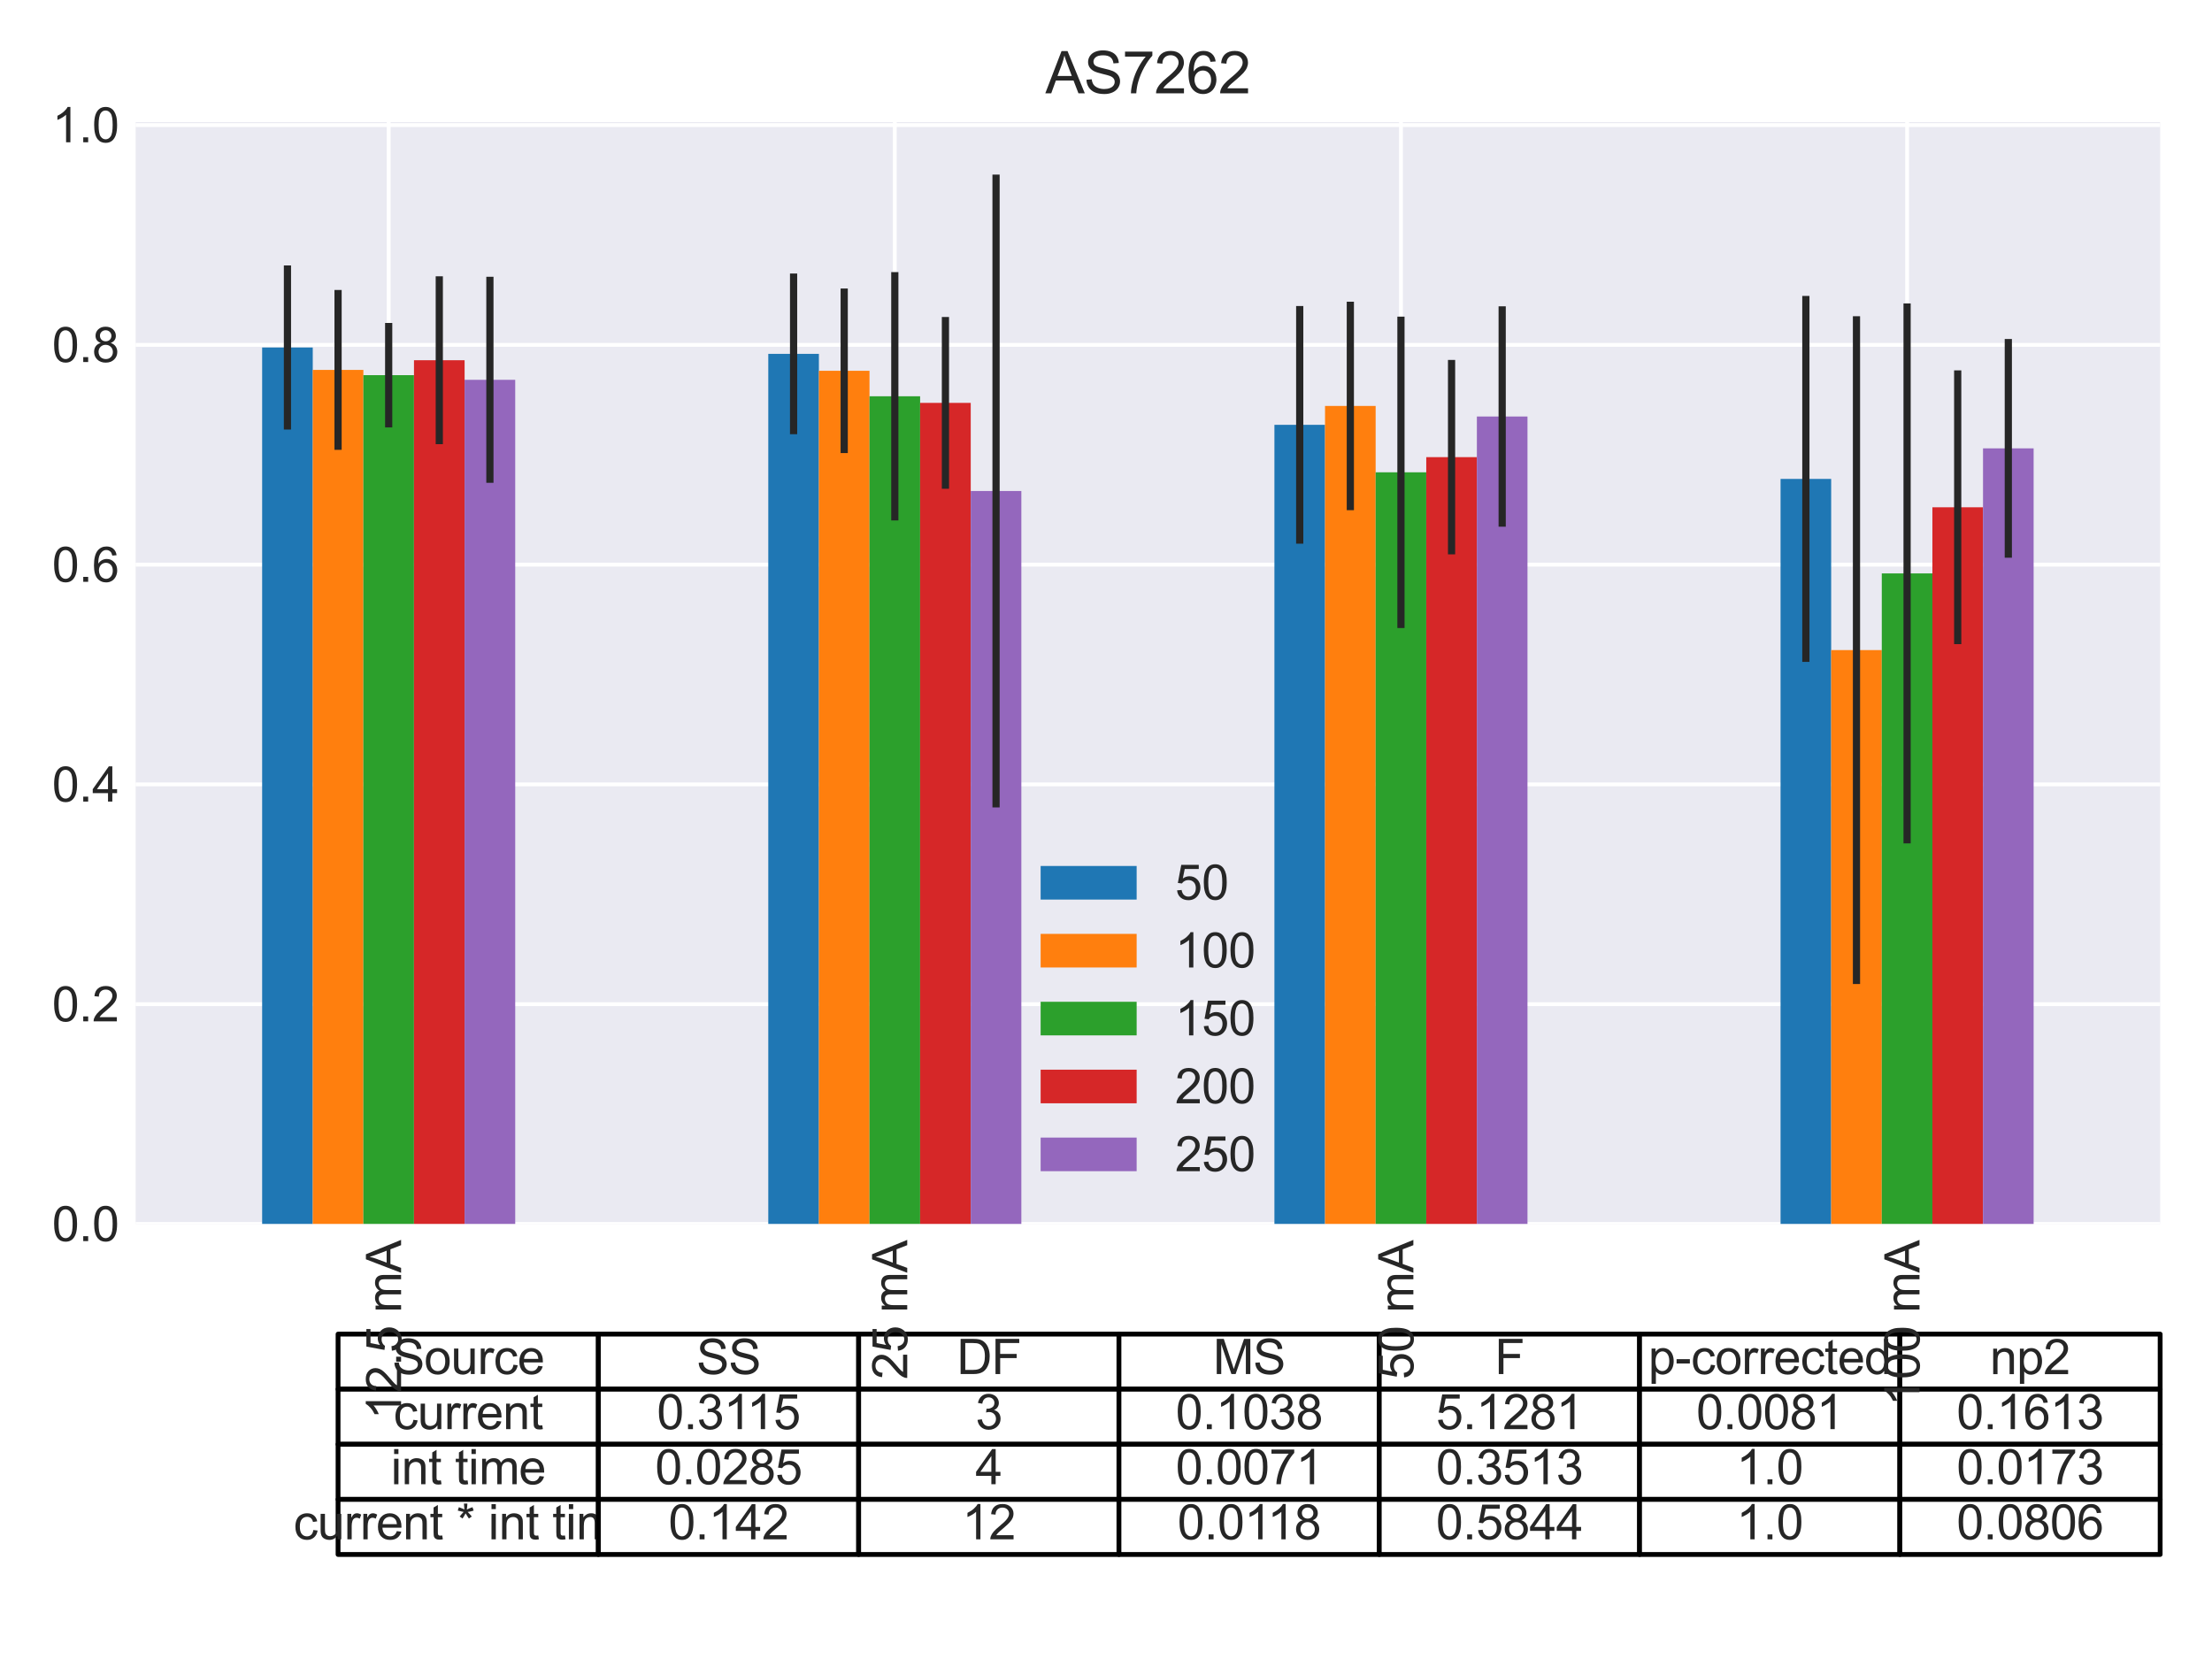 <?xml version="1.0" encoding="utf-8" standalone="no"?>
<!DOCTYPE svg PUBLIC "-//W3C//DTD SVG 1.1//EN"
  "http://www.w3.org/Graphics/SVG/1.1/DTD/svg11.dtd">
<svg xmlns:xlink="http://www.w3.org/1999/xlink" width="460.8pt" height="345.6pt" viewBox="0 0 460.8 345.6" xmlns="http://www.w3.org/2000/svg" version="1.1">
 <defs>
  <style type="text/css">*{stroke-linejoin: round; stroke-linecap: butt}</style>
 </defs>
 <g id="figure_1">
  <g id="patch_1">
   <path d="M 0 345.6 
L 460.8 345.6 
L 460.8 0 
L 0 0 
z
" style="fill: #ffffff"/>
  </g>
  <g id="axes_1">
   <g id="patch_2">
    <path d="M 28.25 254.966 
L 450 254.966 
L 450 25.44 
L 28.25 25.44 
z
" style="fill: #eaeaf2"/>
   </g>
   <g id="table_1">
    <g id="patch_3">
     <path d="M 70.425 289.395 
L 124.65 289.395 
L 124.65 277.919 
L 70.425 277.919 
z
" style="fill: #ffffff; stroke: #000000; stroke-linejoin: miter"/>
    </g>
    <g id="text_1">
     <!-- Source -->
     <g style="fill: #262626" transform="translate(81.696 286.242) scale(0.1 -0.1)">
      <defs>
       <path id="ArialMT-53" d="M 288 1472 
L 859 1522 
Q 900 1178 1048 958 
Q 1197 738 1509 602 
Q 1822 466 2213 466 
Q 2559 466 2825 569 
Q 3091 672 3220 851 
Q 3350 1031 3350 1244 
Q 3350 1459 3225 1620 
Q 3100 1781 2813 1891 
Q 2628 1963 1997 2114 
Q 1366 2266 1113 2400 
Q 784 2572 623 2826 
Q 463 3081 463 3397 
Q 463 3744 659 4045 
Q 856 4347 1234 4503 
Q 1613 4659 2075 4659 
Q 2584 4659 2973 4495 
Q 3363 4331 3572 4012 
Q 3781 3694 3797 3291 
L 3216 3247 
Q 3169 3681 2898 3903 
Q 2628 4125 2100 4125 
Q 1550 4125 1298 3923 
Q 1047 3722 1047 3438 
Q 1047 3191 1225 3031 
Q 1400 2872 2139 2705 
Q 2878 2538 3153 2413 
Q 3553 2228 3743 1945 
Q 3934 1663 3934 1294 
Q 3934 928 3725 604 
Q 3516 281 3123 101 
Q 2731 -78 2241 -78 
Q 1619 -78 1198 103 
Q 778 284 539 648 
Q 300 1013 288 1472 
z
" transform="scale(0.016)"/>
       <path id="ArialMT-6f" d="M 213 1659 
Q 213 2581 725 3025 
Q 1153 3394 1769 3394 
Q 2453 3394 2887 2945 
Q 3322 2497 3322 1706 
Q 3322 1066 3130 698 
Q 2938 331 2570 128 
Q 2203 -75 1769 -75 
Q 1072 -75 642 372 
Q 213 819 213 1659 
z
M 791 1659 
Q 791 1022 1069 705 
Q 1347 388 1769 388 
Q 2188 388 2466 706 
Q 2744 1025 2744 1678 
Q 2744 2294 2464 2611 
Q 2184 2928 1769 2928 
Q 1347 2928 1069 2612 
Q 791 2297 791 1659 
z
" transform="scale(0.016)"/>
       <path id="ArialMT-75" d="M 2597 0 
L 2597 488 
Q 2209 -75 1544 -75 
Q 1250 -75 995 37 
Q 741 150 617 320 
Q 494 491 444 738 
Q 409 903 409 1263 
L 409 3319 
L 972 3319 
L 972 1478 
Q 972 1038 1006 884 
Q 1059 663 1231 536 
Q 1403 409 1656 409 
Q 1909 409 2131 539 
Q 2353 669 2445 892 
Q 2538 1116 2538 1541 
L 2538 3319 
L 3100 3319 
L 3100 0 
L 2597 0 
z
" transform="scale(0.016)"/>
       <path id="ArialMT-72" d="M 416 0 
L 416 3319 
L 922 3319 
L 922 2816 
Q 1116 3169 1280 3281 
Q 1444 3394 1641 3394 
Q 1925 3394 2219 3213 
L 2025 2691 
Q 1819 2813 1613 2813 
Q 1428 2813 1281 2702 
Q 1134 2591 1072 2394 
Q 978 2094 978 1738 
L 978 0 
L 416 0 
z
" transform="scale(0.016)"/>
       <path id="ArialMT-63" d="M 2588 1216 
L 3141 1144 
Q 3050 572 2676 248 
Q 2303 -75 1759 -75 
Q 1078 -75 664 370 
Q 250 816 250 1647 
Q 250 2184 428 2587 
Q 606 2991 970 3192 
Q 1334 3394 1763 3394 
Q 2303 3394 2647 3120 
Q 2991 2847 3088 2344 
L 2541 2259 
Q 2463 2594 2264 2762 
Q 2066 2931 1784 2931 
Q 1359 2931 1093 2626 
Q 828 2322 828 1663 
Q 828 994 1084 691 
Q 1341 388 1753 388 
Q 2084 388 2306 591 
Q 2528 794 2588 1216 
z
" transform="scale(0.016)"/>
       <path id="ArialMT-65" d="M 2694 1069 
L 3275 997 
Q 3138 488 2766 206 
Q 2394 -75 1816 -75 
Q 1088 -75 661 373 
Q 234 822 234 1631 
Q 234 2469 665 2931 
Q 1097 3394 1784 3394 
Q 2450 3394 2872 2941 
Q 3294 2488 3294 1666 
Q 3294 1616 3291 1516 
L 816 1516 
Q 847 969 1125 678 
Q 1403 388 1819 388 
Q 2128 388 2347 550 
Q 2566 713 2694 1069 
z
M 847 1978 
L 2700 1978 
Q 2663 2397 2488 2606 
Q 2219 2931 1791 2931 
Q 1403 2931 1139 2672 
Q 875 2413 847 1978 
z
" transform="scale(0.016)"/>
      </defs>
      <use xlink:href="#ArialMT-53"/>
      <use xlink:href="#ArialMT-6f" x="66.699"/>
      <use xlink:href="#ArialMT-75" x="122.314"/>
      <use xlink:href="#ArialMT-72" x="177.93"/>
      <use xlink:href="#ArialMT-63" x="211.23"/>
      <use xlink:href="#ArialMT-65" x="261.23"/>
     </g>
    </g>
    <g id="patch_4">
     <path d="M 124.65 289.395 
L 178.875 289.395 
L 178.875 277.919 
L 124.65 277.919 
z
" style="fill: #ffffff; stroke: #000000; stroke-linejoin: miter"/>
    </g>
    <g id="text_2">
     <!-- SS -->
     <g style="fill: #262626" transform="translate(145.092 286.242) scale(0.1 -0.1)">
      <use xlink:href="#ArialMT-53"/>
      <use xlink:href="#ArialMT-53" x="66.699"/>
     </g>
    </g>
    <g id="patch_5">
     <path d="M 178.875 289.395 
L 233.1 289.395 
L 233.1 277.919 
L 178.875 277.919 
z
" style="fill: #ffffff; stroke: #000000; stroke-linejoin: miter"/>
    </g>
    <g id="text_3">
     <!-- DF -->
     <g style="fill: #262626" transform="translate(199.323 286.242) scale(0.1 -0.1)">
      <defs>
       <path id="ArialMT-44" d="M 494 0 
L 494 4581 
L 2072 4581 
Q 2606 4581 2888 4516 
Q 3281 4425 3559 4188 
Q 3922 3881 4101 3404 
Q 4281 2928 4281 2316 
Q 4281 1794 4159 1391 
Q 4038 988 3847 723 
Q 3656 459 3429 307 
Q 3203 156 2883 78 
Q 2563 0 2147 0 
L 494 0 
z
M 1100 541 
L 2078 541 
Q 2531 541 2789 625 
Q 3047 709 3200 863 
Q 3416 1078 3536 1442 
Q 3656 1806 3656 2325 
Q 3656 3044 3420 3430 
Q 3184 3816 2847 3947 
Q 2603 4041 2063 4041 
L 1100 4041 
L 1100 541 
z
" transform="scale(0.016)"/>
       <path id="ArialMT-46" d="M 525 0 
L 525 4581 
L 3616 4581 
L 3616 4041 
L 1131 4041 
L 1131 2622 
L 3281 2622 
L 3281 2081 
L 1131 2081 
L 1131 0 
L 525 0 
z
" transform="scale(0.016)"/>
      </defs>
      <use xlink:href="#ArialMT-44"/>
      <use xlink:href="#ArialMT-46" x="72.217"/>
     </g>
    </g>
    <g id="patch_6">
     <path d="M 233.1 289.395 
L 287.325 289.395 
L 287.325 277.919 
L 233.1 277.919 
z
" style="fill: #ffffff; stroke: #000000; stroke-linejoin: miter"/>
    </g>
    <g id="text_4">
     <!-- MS -->
     <g style="fill: #262626" transform="translate(252.713 286.242) scale(0.1 -0.1)">
      <defs>
       <path id="ArialMT-4d" d="M 475 0 
L 475 4581 
L 1388 4581 
L 2472 1338 
Q 2622 884 2691 659 
Q 2769 909 2934 1394 
L 4031 4581 
L 4847 4581 
L 4847 0 
L 4263 0 
L 4263 3834 
L 2931 0 
L 2384 0 
L 1059 3900 
L 1059 0 
L 475 0 
z
" transform="scale(0.016)"/>
      </defs>
      <use xlink:href="#ArialMT-4d"/>
      <use xlink:href="#ArialMT-53" x="83.301"/>
     </g>
    </g>
    <g id="patch_7">
     <path d="M 287.325 289.395 
L 341.55 289.395 
L 341.55 277.919 
L 287.325 277.919 
z
" style="fill: #ffffff; stroke: #000000; stroke-linejoin: miter"/>
    </g>
    <g id="text_5">
     <!-- F -->
     <g style="fill: #262626" transform="translate(311.384 286.242) scale(0.1 -0.1)">
      <use xlink:href="#ArialMT-46"/>
     </g>
    </g>
    <g id="patch_8">
     <path d="M 341.55 289.395 
L 395.775 289.395 
L 395.775 277.919 
L 341.55 277.919 
z
" style="fill: #ffffff; stroke: #000000; stroke-linejoin: miter"/>
    </g>
    <g id="text_6">
     <!-- p-corrected -->
     <g style="fill: #262626" transform="translate(343.377 286.242) scale(0.1 -0.1)">
      <defs>
       <path id="ArialMT-70" d="M 422 -1272 
L 422 3319 
L 934 3319 
L 934 2888 
Q 1116 3141 1344 3267 
Q 1572 3394 1897 3394 
Q 2322 3394 2647 3175 
Q 2972 2956 3137 2557 
Q 3303 2159 3303 1684 
Q 3303 1175 3120 767 
Q 2938 359 2589 142 
Q 2241 -75 1856 -75 
Q 1575 -75 1351 44 
Q 1128 163 984 344 
L 984 -1272 
L 422 -1272 
z
M 931 1641 
Q 931 1000 1190 694 
Q 1450 388 1819 388 
Q 2194 388 2461 705 
Q 2728 1022 2728 1688 
Q 2728 2322 2467 2637 
Q 2206 2953 1844 2953 
Q 1484 2953 1207 2617 
Q 931 2281 931 1641 
z
" transform="scale(0.016)"/>
       <path id="ArialMT-2d" d="M 203 1375 
L 203 1941 
L 1931 1941 
L 1931 1375 
L 203 1375 
z
" transform="scale(0.016)"/>
       <path id="ArialMT-74" d="M 1650 503 
L 1731 6 
Q 1494 -44 1306 -44 
Q 1000 -44 831 53 
Q 663 150 594 308 
Q 525 466 525 972 
L 525 2881 
L 113 2881 
L 113 3319 
L 525 3319 
L 525 4141 
L 1084 4478 
L 1084 3319 
L 1650 3319 
L 1650 2881 
L 1084 2881 
L 1084 941 
Q 1084 700 1114 631 
Q 1144 563 1211 522 
Q 1278 481 1403 481 
Q 1497 481 1650 503 
z
" transform="scale(0.016)"/>
       <path id="ArialMT-64" d="M 2575 0 
L 2575 419 
Q 2259 -75 1647 -75 
Q 1250 -75 917 144 
Q 584 363 401 755 
Q 219 1147 219 1656 
Q 219 2153 384 2558 
Q 550 2963 881 3178 
Q 1213 3394 1622 3394 
Q 1922 3394 2156 3267 
Q 2391 3141 2538 2938 
L 2538 4581 
L 3097 4581 
L 3097 0 
L 2575 0 
z
M 797 1656 
Q 797 1019 1065 703 
Q 1334 388 1700 388 
Q 2069 388 2326 689 
Q 2584 991 2584 1609 
Q 2584 2291 2321 2609 
Q 2059 2928 1675 2928 
Q 1300 2928 1048 2622 
Q 797 2316 797 1656 
z
" transform="scale(0.016)"/>
      </defs>
      <use xlink:href="#ArialMT-70"/>
      <use xlink:href="#ArialMT-2d" x="55.615"/>
      <use xlink:href="#ArialMT-63" x="88.916"/>
      <use xlink:href="#ArialMT-6f" x="138.916"/>
      <use xlink:href="#ArialMT-72" x="194.531"/>
      <use xlink:href="#ArialMT-72" x="227.832"/>
      <use xlink:href="#ArialMT-65" x="261.133"/>
      <use xlink:href="#ArialMT-63" x="316.748"/>
      <use xlink:href="#ArialMT-74" x="366.748"/>
      <use xlink:href="#ArialMT-65" x="394.531"/>
      <use xlink:href="#ArialMT-64" x="450.146"/>
     </g>
    </g>
    <g id="patch_9">
     <path d="M 395.775 289.395 
L 450 289.395 
L 450 277.919 
L 395.775 277.919 
z
" style="fill: #ffffff; stroke: #000000; stroke-linejoin: miter"/>
    </g>
    <g id="text_7">
     <!-- np2 -->
     <g style="fill: #262626" transform="translate(414.546 286.257) scale(0.1 -0.1)">
      <defs>
       <path id="ArialMT-6e" d="M 422 0 
L 422 3319 
L 928 3319 
L 928 2847 
Q 1294 3394 1984 3394 
Q 2284 3394 2536 3286 
Q 2788 3178 2913 3003 
Q 3038 2828 3088 2588 
Q 3119 2431 3119 2041 
L 3119 0 
L 2556 0 
L 2556 2019 
Q 2556 2363 2490 2533 
Q 2425 2703 2258 2804 
Q 2091 2906 1866 2906 
Q 1506 2906 1245 2678 
Q 984 2450 984 1813 
L 984 0 
L 422 0 
z
" transform="scale(0.016)"/>
       <path id="ArialMT-32" d="M 3222 541 
L 3222 0 
L 194 0 
Q 188 203 259 391 
Q 375 700 629 1000 
Q 884 1300 1366 1694 
Q 2113 2306 2375 2664 
Q 2638 3022 2638 3341 
Q 2638 3675 2398 3904 
Q 2159 4134 1775 4134 
Q 1369 4134 1125 3890 
Q 881 3647 878 3216 
L 300 3275 
Q 359 3922 746 4261 
Q 1134 4600 1788 4600 
Q 2447 4600 2831 4234 
Q 3216 3869 3216 3328 
Q 3216 3053 3103 2787 
Q 2991 2522 2730 2228 
Q 2469 1934 1863 1422 
Q 1356 997 1212 845 
Q 1069 694 975 541 
L 3222 541 
z
" transform="scale(0.016)"/>
      </defs>
      <use xlink:href="#ArialMT-6e"/>
      <use xlink:href="#ArialMT-70" x="55.615"/>
      <use xlink:href="#ArialMT-32" x="111.23"/>
     </g>
    </g>
    <g id="patch_10">
     <path d="M 70.425 300.872 
L 124.65 300.872 
L 124.65 289.395 
L 70.425 289.395 
z
" style="fill: #ffffff; stroke: #000000; stroke-linejoin: miter"/>
    </g>
    <g id="text_8">
     <!-- current -->
     <g style="fill: #262626" transform="translate(81.977 297.719) scale(0.1 -0.1)">
      <use xlink:href="#ArialMT-63"/>
      <use xlink:href="#ArialMT-75" x="50"/>
      <use xlink:href="#ArialMT-72" x="105.615"/>
      <use xlink:href="#ArialMT-72" x="138.916"/>
      <use xlink:href="#ArialMT-65" x="172.217"/>
      <use xlink:href="#ArialMT-6e" x="227.832"/>
      <use xlink:href="#ArialMT-74" x="283.447"/>
     </g>
    </g>
    <g id="patch_11">
     <path d="M 124.65 300.872 
L 178.875 300.872 
L 178.875 289.395 
L 124.65 289.395 
z
" style="fill: #ffffff; stroke: #000000; stroke-linejoin: miter"/>
    </g>
    <g id="text_9">
     <!-- 0.3115 -->
     <g style="fill: #262626" transform="translate(136.84 297.719) scale(0.1 -0.1)">
      <defs>
       <path id="ArialMT-30" d="M 266 2259 
Q 266 3072 433 3567 
Q 600 4063 929 4331 
Q 1259 4600 1759 4600 
Q 2128 4600 2406 4451 
Q 2684 4303 2865 4023 
Q 3047 3744 3150 3342 
Q 3253 2941 3253 2259 
Q 3253 1453 3087 958 
Q 2922 463 2592 192 
Q 2263 -78 1759 -78 
Q 1097 -78 719 397 
Q 266 969 266 2259 
z
M 844 2259 
Q 844 1131 1108 757 
Q 1372 384 1759 384 
Q 2147 384 2411 759 
Q 2675 1134 2675 2259 
Q 2675 3391 2411 3762 
Q 2147 4134 1753 4134 
Q 1366 4134 1134 3806 
Q 844 3388 844 2259 
z
" transform="scale(0.016)"/>
       <path id="ArialMT-2e" d="M 581 0 
L 581 641 
L 1222 641 
L 1222 0 
L 581 0 
z
" transform="scale(0.016)"/>
       <path id="ArialMT-33" d="M 269 1209 
L 831 1284 
Q 928 806 1161 595 
Q 1394 384 1728 384 
Q 2125 384 2398 659 
Q 2672 934 2672 1341 
Q 2672 1728 2419 1979 
Q 2166 2231 1775 2231 
Q 1616 2231 1378 2169 
L 1441 2663 
Q 1497 2656 1531 2656 
Q 1891 2656 2178 2843 
Q 2466 3031 2466 3422 
Q 2466 3731 2256 3934 
Q 2047 4138 1716 4138 
Q 1388 4138 1169 3931 
Q 950 3725 888 3313 
L 325 3413 
Q 428 3978 793 4289 
Q 1159 4600 1703 4600 
Q 2078 4600 2393 4439 
Q 2709 4278 2876 4000 
Q 3044 3722 3044 3409 
Q 3044 3113 2884 2869 
Q 2725 2625 2413 2481 
Q 2819 2388 3044 2092 
Q 3269 1797 3269 1353 
Q 3269 753 2831 336 
Q 2394 -81 1725 -81 
Q 1122 -81 723 278 
Q 325 638 269 1209 
z
" transform="scale(0.016)"/>
       <path id="ArialMT-31" d="M 2384 0 
L 1822 0 
L 1822 3584 
Q 1619 3391 1289 3197 
Q 959 3003 697 2906 
L 697 3450 
Q 1169 3672 1522 3987 
Q 1875 4303 2022 4600 
L 2384 4600 
L 2384 0 
z
" transform="scale(0.016)"/>
       <path id="ArialMT-35" d="M 266 1200 
L 856 1250 
Q 922 819 1161 601 
Q 1400 384 1738 384 
Q 2144 384 2425 690 
Q 2706 997 2706 1503 
Q 2706 1984 2436 2262 
Q 2166 2541 1728 2541 
Q 1456 2541 1237 2417 
Q 1019 2294 894 2097 
L 366 2166 
L 809 4519 
L 3088 4519 
L 3088 3981 
L 1259 3981 
L 1013 2750 
Q 1425 3038 1878 3038 
Q 2478 3038 2890 2622 
Q 3303 2206 3303 1553 
Q 3303 931 2941 478 
Q 2500 -78 1738 -78 
Q 1113 -78 717 272 
Q 322 622 266 1200 
z
" transform="scale(0.016)"/>
      </defs>
      <use xlink:href="#ArialMT-30"/>
      <use xlink:href="#ArialMT-2e" x="55.615"/>
      <use xlink:href="#ArialMT-33" x="83.398"/>
      <use xlink:href="#ArialMT-31" x="139.014"/>
      <use xlink:href="#ArialMT-31" x="187.254"/>
      <use xlink:href="#ArialMT-35" x="242.869"/>
     </g>
    </g>
    <g id="patch_12">
     <path d="M 178.875 300.872 
L 233.1 300.872 
L 233.1 289.395 
L 178.875 289.395 
z
" style="fill: #ffffff; stroke: #000000; stroke-linejoin: miter"/>
    </g>
    <g id="text_10">
     <!-- 3 -->
     <g style="fill: #262626" transform="translate(203.207 297.719) scale(0.1 -0.1)">
      <use xlink:href="#ArialMT-33"/>
     </g>
    </g>
    <g id="patch_13">
     <path d="M 233.1 300.872 
L 287.325 300.872 
L 287.325 289.395 
L 233.1 289.395 
z
" style="fill: #ffffff; stroke: #000000; stroke-linejoin: miter"/>
    </g>
    <g id="text_11">
     <!-- 0.1038 -->
     <g style="fill: #262626" transform="translate(244.921 297.719) scale(0.1 -0.1)">
      <defs>
       <path id="ArialMT-38" d="M 1131 2484 
Q 781 2613 612 2850 
Q 444 3088 444 3419 
Q 444 3919 803 4259 
Q 1163 4600 1759 4600 
Q 2359 4600 2725 4251 
Q 3091 3903 3091 3403 
Q 3091 3084 2923 2848 
Q 2756 2613 2416 2484 
Q 2838 2347 3058 2040 
Q 3278 1734 3278 1309 
Q 3278 722 2862 322 
Q 2447 -78 1769 -78 
Q 1091 -78 675 323 
Q 259 725 259 1325 
Q 259 1772 486 2073 
Q 713 2375 1131 2484 
z
M 1019 3438 
Q 1019 3113 1228 2906 
Q 1438 2700 1772 2700 
Q 2097 2700 2305 2904 
Q 2513 3109 2513 3406 
Q 2513 3716 2298 3927 
Q 2084 4138 1766 4138 
Q 1444 4138 1231 3931 
Q 1019 3725 1019 3438 
z
M 838 1322 
Q 838 1081 952 856 
Q 1066 631 1291 507 
Q 1516 384 1775 384 
Q 2178 384 2440 643 
Q 2703 903 2703 1303 
Q 2703 1709 2433 1975 
Q 2163 2241 1756 2241 
Q 1359 2241 1098 1978 
Q 838 1716 838 1322 
z
" transform="scale(0.016)"/>
      </defs>
      <use xlink:href="#ArialMT-30"/>
      <use xlink:href="#ArialMT-2e" x="55.615"/>
      <use xlink:href="#ArialMT-31" x="83.398"/>
      <use xlink:href="#ArialMT-30" x="139.014"/>
      <use xlink:href="#ArialMT-33" x="194.629"/>
      <use xlink:href="#ArialMT-38" x="250.244"/>
     </g>
    </g>
    <g id="patch_14">
     <path d="M 287.325 300.872 
L 341.55 300.872 
L 341.55 289.395 
L 287.325 289.395 
z
" style="fill: #ffffff; stroke: #000000; stroke-linejoin: miter"/>
    </g>
    <g id="text_12">
     <!-- 5.1281 -->
     <g style="fill: #262626" transform="translate(299.146 297.719) scale(0.1 -0.1)">
      <use xlink:href="#ArialMT-35"/>
      <use xlink:href="#ArialMT-2e" x="55.615"/>
      <use xlink:href="#ArialMT-31" x="83.398"/>
      <use xlink:href="#ArialMT-32" x="139.014"/>
      <use xlink:href="#ArialMT-38" x="194.629"/>
      <use xlink:href="#ArialMT-31" x="250.244"/>
     </g>
    </g>
    <g id="patch_15">
     <path d="M 341.55 300.872 
L 395.775 300.872 
L 395.775 289.395 
L 341.55 289.395 
z
" style="fill: #ffffff; stroke: #000000; stroke-linejoin: miter"/>
    </g>
    <g id="text_13">
     <!-- 0.0081 -->
     <g style="fill: #262626" transform="translate(353.371 297.719) scale(0.1 -0.1)">
      <use xlink:href="#ArialMT-30"/>
      <use xlink:href="#ArialMT-2e" x="55.615"/>
      <use xlink:href="#ArialMT-30" x="83.398"/>
      <use xlink:href="#ArialMT-30" x="139.014"/>
      <use xlink:href="#ArialMT-38" x="194.629"/>
      <use xlink:href="#ArialMT-31" x="250.244"/>
     </g>
    </g>
    <g id="patch_16">
     <path d="M 395.775 300.872 
L 450 300.872 
L 450 289.395 
L 395.775 289.395 
z
" style="fill: #ffffff; stroke: #000000; stroke-linejoin: miter"/>
    </g>
    <g id="text_14">
     <!-- 0.1613 -->
     <g style="fill: #262626" transform="translate(407.596 297.719) scale(0.1 -0.1)">
      <defs>
       <path id="ArialMT-36" d="M 3184 3459 
L 2625 3416 
Q 2550 3747 2413 3897 
Q 2184 4138 1850 4138 
Q 1581 4138 1378 3988 
Q 1113 3794 959 3422 
Q 806 3050 800 2363 
Q 1003 2672 1297 2822 
Q 1591 2972 1913 2972 
Q 2475 2972 2870 2558 
Q 3266 2144 3266 1488 
Q 3266 1056 3080 686 
Q 2894 316 2569 119 
Q 2244 -78 1831 -78 
Q 1128 -78 684 439 
Q 241 956 241 2144 
Q 241 3472 731 4075 
Q 1159 4600 1884 4600 
Q 2425 4600 2770 4297 
Q 3116 3994 3184 3459 
z
M 888 1484 
Q 888 1194 1011 928 
Q 1134 663 1356 523 
Q 1578 384 1822 384 
Q 2178 384 2434 671 
Q 2691 959 2691 1453 
Q 2691 1928 2437 2201 
Q 2184 2475 1800 2475 
Q 1419 2475 1153 2201 
Q 888 1928 888 1484 
z
" transform="scale(0.016)"/>
      </defs>
      <use xlink:href="#ArialMT-30"/>
      <use xlink:href="#ArialMT-2e" x="55.615"/>
      <use xlink:href="#ArialMT-31" x="83.398"/>
      <use xlink:href="#ArialMT-36" x="139.014"/>
      <use xlink:href="#ArialMT-31" x="194.629"/>
      <use xlink:href="#ArialMT-33" x="250.244"/>
     </g>
    </g>
    <g id="patch_17">
     <path d="M 70.425 312.348 
L 124.65 312.348 
L 124.65 300.872 
L 70.425 300.872 
z
" style="fill: #ffffff; stroke: #000000; stroke-linejoin: miter"/>
    </g>
    <g id="text_15">
     <!-- int time -->
     <g style="fill: #262626" transform="translate(81.423 309.195) scale(0.1 -0.1)">
      <defs>
       <path id="ArialMT-69" d="M 425 3934 
L 425 4581 
L 988 4581 
L 988 3934 
L 425 3934 
z
M 425 0 
L 425 3319 
L 988 3319 
L 988 0 
L 425 0 
z
" transform="scale(0.016)"/>
       <path id="ArialMT-20" transform="scale(0.016)"/>
       <path id="ArialMT-6d" d="M 422 0 
L 422 3319 
L 925 3319 
L 925 2853 
Q 1081 3097 1340 3245 
Q 1600 3394 1931 3394 
Q 2300 3394 2536 3241 
Q 2772 3088 2869 2813 
Q 3263 3394 3894 3394 
Q 4388 3394 4653 3120 
Q 4919 2847 4919 2278 
L 4919 0 
L 4359 0 
L 4359 2091 
Q 4359 2428 4304 2576 
Q 4250 2725 4106 2815 
Q 3963 2906 3769 2906 
Q 3419 2906 3187 2673 
Q 2956 2441 2956 1928 
L 2956 0 
L 2394 0 
L 2394 2156 
Q 2394 2531 2256 2718 
Q 2119 2906 1806 2906 
Q 1569 2906 1367 2781 
Q 1166 2656 1075 2415 
Q 984 2175 984 1722 
L 984 0 
L 422 0 
z
" transform="scale(0.016)"/>
      </defs>
      <use xlink:href="#ArialMT-69"/>
      <use xlink:href="#ArialMT-6e" x="22.217"/>
      <use xlink:href="#ArialMT-74" x="77.832"/>
      <use xlink:href="#ArialMT-20" x="105.615"/>
      <use xlink:href="#ArialMT-74" x="133.398"/>
      <use xlink:href="#ArialMT-69" x="161.182"/>
      <use xlink:href="#ArialMT-6d" x="183.398"/>
      <use xlink:href="#ArialMT-65" x="266.699"/>
     </g>
    </g>
    <g id="patch_18">
     <path d="M 124.65 312.348 
L 178.875 312.348 
L 178.875 300.872 
L 124.65 300.872 
z
" style="fill: #ffffff; stroke: #000000; stroke-linejoin: miter"/>
    </g>
    <g id="text_16">
     <!-- 0.0285 -->
     <g style="fill: #262626" transform="translate(136.471 309.195) scale(0.1 -0.1)">
      <use xlink:href="#ArialMT-30"/>
      <use xlink:href="#ArialMT-2e" x="55.615"/>
      <use xlink:href="#ArialMT-30" x="83.398"/>
      <use xlink:href="#ArialMT-32" x="139.014"/>
      <use xlink:href="#ArialMT-38" x="194.629"/>
      <use xlink:href="#ArialMT-35" x="250.244"/>
     </g>
    </g>
    <g id="patch_19">
     <path d="M 178.875 312.348 
L 233.1 312.348 
L 233.1 300.872 
L 178.875 300.872 
z
" style="fill: #ffffff; stroke: #000000; stroke-linejoin: miter"/>
    </g>
    <g id="text_17">
     <!-- 4 -->
     <g style="fill: #262626" transform="translate(203.207 309.195) scale(0.1 -0.1)">
      <defs>
       <path id="ArialMT-34" d="M 2069 0 
L 2069 1097 
L 81 1097 
L 81 1613 
L 2172 4581 
L 2631 4581 
L 2631 1613 
L 3250 1613 
L 3250 1097 
L 2631 1097 
L 2631 0 
L 2069 0 
z
M 2069 1613 
L 2069 3678 
L 634 1613 
L 2069 1613 
z
" transform="scale(0.016)"/>
      </defs>
      <use xlink:href="#ArialMT-34"/>
     </g>
    </g>
    <g id="patch_20">
     <path d="M 233.1 312.348 
L 287.325 312.348 
L 287.325 300.872 
L 233.1 300.872 
z
" style="fill: #ffffff; stroke: #000000; stroke-linejoin: miter"/>
    </g>
    <g id="text_18">
     <!-- 0.0071 -->
     <g style="fill: #262626" transform="translate(244.921 309.195) scale(0.1 -0.1)">
      <defs>
       <path id="ArialMT-37" d="M 303 3981 
L 303 4522 
L 3269 4522 
L 3269 4084 
Q 2831 3619 2401 2847 
Q 1972 2075 1738 1259 
Q 1569 684 1522 0 
L 944 0 
Q 953 541 1156 1306 
Q 1359 2072 1739 2783 
Q 2119 3494 2547 3981 
L 303 3981 
z
" transform="scale(0.016)"/>
      </defs>
      <use xlink:href="#ArialMT-30"/>
      <use xlink:href="#ArialMT-2e" x="55.615"/>
      <use xlink:href="#ArialMT-30" x="83.398"/>
      <use xlink:href="#ArialMT-30" x="139.014"/>
      <use xlink:href="#ArialMT-37" x="194.629"/>
      <use xlink:href="#ArialMT-31" x="250.244"/>
     </g>
    </g>
    <g id="patch_21">
     <path d="M 287.325 312.348 
L 341.55 312.348 
L 341.55 300.872 
L 287.325 300.872 
z
" style="fill: #ffffff; stroke: #000000; stroke-linejoin: miter"/>
    </g>
    <g id="text_19">
     <!-- 0.3513 -->
     <g style="fill: #262626" transform="translate(299.146 309.195) scale(0.1 -0.1)">
      <use xlink:href="#ArialMT-30"/>
      <use xlink:href="#ArialMT-2e" x="55.615"/>
      <use xlink:href="#ArialMT-33" x="83.398"/>
      <use xlink:href="#ArialMT-35" x="139.014"/>
      <use xlink:href="#ArialMT-31" x="194.629"/>
      <use xlink:href="#ArialMT-33" x="250.244"/>
     </g>
    </g>
    <g id="patch_22">
     <path d="M 341.55 312.348 
L 395.775 312.348 
L 395.775 300.872 
L 341.55 300.872 
z
" style="fill: #ffffff; stroke: #000000; stroke-linejoin: miter"/>
    </g>
    <g id="text_20">
     <!-- 1.0 -->
     <g style="fill: #262626" transform="translate(361.712 309.195) scale(0.1 -0.1)">
      <use xlink:href="#ArialMT-31"/>
      <use xlink:href="#ArialMT-2e" x="55.615"/>
      <use xlink:href="#ArialMT-30" x="83.398"/>
     </g>
    </g>
    <g id="patch_23">
     <path d="M 395.775 312.348 
L 450 312.348 
L 450 300.872 
L 395.775 300.872 
z
" style="fill: #ffffff; stroke: #000000; stroke-linejoin: miter"/>
    </g>
    <g id="text_21">
     <!-- 0.0173 -->
     <g style="fill: #262626" transform="translate(407.596 309.195) scale(0.1 -0.1)">
      <use xlink:href="#ArialMT-30"/>
      <use xlink:href="#ArialMT-2e" x="55.615"/>
      <use xlink:href="#ArialMT-30" x="83.398"/>
      <use xlink:href="#ArialMT-31" x="139.014"/>
      <use xlink:href="#ArialMT-37" x="194.629"/>
      <use xlink:href="#ArialMT-33" x="250.244"/>
     </g>
    </g>
    <g id="patch_24">
     <path d="M 70.425 323.824 
L 124.65 323.824 
L 124.65 312.348 
L 70.425 312.348 
z
" style="fill: #ffffff; stroke: #000000; stroke-linejoin: miter"/>
    </g>
    <g id="text_22">
     <!-- current * int time -->
     <g style="fill: #262626" transform="translate(61.138 320.671) scale(0.1 -0.1)">
      <defs>
       <path id="ArialMT-2a" d="M 200 3741 
L 344 4184 
Q 841 4009 1066 3881 
Q 1006 4447 1003 4659 
L 1456 4659 
Q 1447 4350 1384 3884 
Q 1706 4047 2122 4184 
L 2266 3741 
Q 1869 3609 1488 3566 
Q 1678 3400 2025 2975 
L 1650 2709 
Q 1469 2956 1222 3381 
Q 991 2941 816 2709 
L 447 2975 
Q 809 3422 966 3566 
Q 563 3644 200 3741 
z
" transform="scale(0.016)"/>
      </defs>
      <use xlink:href="#ArialMT-63"/>
      <use xlink:href="#ArialMT-75" x="50"/>
      <use xlink:href="#ArialMT-72" x="105.615"/>
      <use xlink:href="#ArialMT-72" x="138.916"/>
      <use xlink:href="#ArialMT-65" x="172.217"/>
      <use xlink:href="#ArialMT-6e" x="227.832"/>
      <use xlink:href="#ArialMT-74" x="283.447"/>
      <use xlink:href="#ArialMT-20" x="311.23"/>
      <use xlink:href="#ArialMT-2a" x="339.014"/>
      <use xlink:href="#ArialMT-20" x="377.93"/>
      <use xlink:href="#ArialMT-69" x="405.713"/>
      <use xlink:href="#ArialMT-6e" x="427.93"/>
      <use xlink:href="#ArialMT-74" x="483.545"/>
      <use xlink:href="#ArialMT-20" x="511.328"/>
      <use xlink:href="#ArialMT-74" x="539.111"/>
      <use xlink:href="#ArialMT-69" x="566.895"/>
      <use xlink:href="#ArialMT-6d" x="589.111"/>
      <use xlink:href="#ArialMT-65" x="672.412"/>
     </g>
    </g>
    <g id="patch_25">
     <path d="M 124.65 323.824 
L 178.875 323.824 
L 178.875 312.348 
L 124.65 312.348 
z
" style="fill: #ffffff; stroke: #000000; stroke-linejoin: miter"/>
    </g>
    <g id="text_23">
     <!-- 0.142 -->
     <g style="fill: #262626" transform="translate(139.252 320.671) scale(0.1 -0.1)">
      <use xlink:href="#ArialMT-30"/>
      <use xlink:href="#ArialMT-2e" x="55.615"/>
      <use xlink:href="#ArialMT-31" x="83.398"/>
      <use xlink:href="#ArialMT-34" x="139.014"/>
      <use xlink:href="#ArialMT-32" x="194.629"/>
     </g>
    </g>
    <g id="patch_26">
     <path d="M 178.875 323.824 
L 233.1 323.824 
L 233.1 312.348 
L 178.875 312.348 
z
" style="fill: #ffffff; stroke: #000000; stroke-linejoin: miter"/>
    </g>
    <g id="text_24">
     <!-- 12 -->
     <g style="fill: #262626" transform="translate(200.427 320.671) scale(0.1 -0.1)">
      <use xlink:href="#ArialMT-31"/>
      <use xlink:href="#ArialMT-32" x="55.615"/>
     </g>
    </g>
    <g id="patch_27">
     <path d="M 233.1 323.824 
L 287.325 323.824 
L 287.325 312.348 
L 233.1 312.348 
z
" style="fill: #ffffff; stroke: #000000; stroke-linejoin: miter"/>
    </g>
    <g id="text_25">
     <!-- 0.0118 -->
     <g style="fill: #262626" transform="translate(245.29 320.671) scale(0.1 -0.1)">
      <use xlink:href="#ArialMT-30"/>
      <use xlink:href="#ArialMT-2e" x="55.615"/>
      <use xlink:href="#ArialMT-30" x="83.398"/>
      <use xlink:href="#ArialMT-31" x="139.014"/>
      <use xlink:href="#ArialMT-31" x="187.254"/>
      <use xlink:href="#ArialMT-38" x="242.869"/>
     </g>
    </g>
    <g id="patch_28">
     <path d="M 287.325 323.824 
L 341.55 323.824 
L 341.55 312.348 
L 287.325 312.348 
z
" style="fill: #ffffff; stroke: #000000; stroke-linejoin: miter"/>
    </g>
    <g id="text_26">
     <!-- 0.5844 -->
     <g style="fill: #262626" transform="translate(299.146 320.671) scale(0.1 -0.1)">
      <use xlink:href="#ArialMT-30"/>
      <use xlink:href="#ArialMT-2e" x="55.615"/>
      <use xlink:href="#ArialMT-35" x="83.398"/>
      <use xlink:href="#ArialMT-38" x="139.014"/>
      <use xlink:href="#ArialMT-34" x="194.629"/>
      <use xlink:href="#ArialMT-34" x="250.244"/>
     </g>
    </g>
    <g id="patch_29">
     <path d="M 341.55 323.824 
L 395.775 323.824 
L 395.775 312.348 
L 341.55 312.348 
z
" style="fill: #ffffff; stroke: #000000; stroke-linejoin: miter"/>
    </g>
    <g id="text_27">
     <!-- 1.0 -->
     <g style="fill: #262626" transform="translate(361.712 320.671) scale(0.1 -0.1)">
      <use xlink:href="#ArialMT-31"/>
      <use xlink:href="#ArialMT-2e" x="55.615"/>
      <use xlink:href="#ArialMT-30" x="83.398"/>
     </g>
    </g>
    <g id="patch_30">
     <path d="M 395.775 323.824 
L 450 323.824 
L 450 312.348 
L 395.775 312.348 
z
" style="fill: #ffffff; stroke: #000000; stroke-linejoin: miter"/>
    </g>
    <g id="text_28">
     <!-- 0.0806 -->
     <g style="fill: #262626" transform="translate(407.596 320.671) scale(0.1 -0.1)">
      <use xlink:href="#ArialMT-30"/>
      <use xlink:href="#ArialMT-2e" x="55.615"/>
      <use xlink:href="#ArialMT-30" x="83.398"/>
      <use xlink:href="#ArialMT-38" x="139.014"/>
      <use xlink:href="#ArialMT-30" x="194.629"/>
      <use xlink:href="#ArialMT-36" x="250.244"/>
     </g>
    </g>
   </g>
   <g id="matplotlib.axis_1">
    <g id="xtick_1">
     <g id="line2d_1">
      <path d="M 80.969 254.966 
L 80.969 25.44 
" clip-path="url(#pe0df724135)" style="fill: none; stroke: #ffffff; stroke-width: 0.8; stroke-linecap: round"/>
     </g>
     <g id="line2d_2"/>
     <g id="text_29">
      <!-- 12.5 mA -->
      <g style="fill: #262626" transform="translate(83.554 295.705) rotate(-90) scale(0.1 -0.1)">
       <defs>
        <path id="ArialMT-41" d="M -9 0 
L 1750 4581 
L 2403 4581 
L 4278 0 
L 3588 0 
L 3053 1388 
L 1138 1388 
L 634 0 
L -9 0 
z
M 1313 1881 
L 2866 1881 
L 2388 3150 
Q 2169 3728 2063 4100 
Q 1975 3659 1816 3225 
L 1313 1881 
z
" transform="scale(0.016)"/>
       </defs>
       <use xlink:href="#ArialMT-31"/>
       <use xlink:href="#ArialMT-32" x="55.615"/>
       <use xlink:href="#ArialMT-2e" x="111.23"/>
       <use xlink:href="#ArialMT-35" x="139.014"/>
       <use xlink:href="#ArialMT-20" x="194.629"/>
       <use xlink:href="#ArialMT-6d" x="222.412"/>
       <use xlink:href="#ArialMT-41" x="305.713"/>
      </g>
     </g>
    </g>
    <g id="xtick_2">
     <g id="line2d_3">
      <path d="M 186.406 254.966 
L 186.406 25.44 
" clip-path="url(#pe0df724135)" style="fill: none; stroke: #ffffff; stroke-width: 0.8; stroke-linecap: round"/>
     </g>
     <g id="line2d_4"/>
     <g id="text_30">
      <!-- 25 mA -->
      <g style="fill: #262626" transform="translate(188.991 287.366) rotate(-90) scale(0.1 -0.1)">
       <use xlink:href="#ArialMT-32"/>
       <use xlink:href="#ArialMT-35" x="55.615"/>
       <use xlink:href="#ArialMT-20" x="111.23"/>
       <use xlink:href="#ArialMT-6d" x="139.014"/>
       <use xlink:href="#ArialMT-41" x="222.314"/>
      </g>
     </g>
    </g>
    <g id="xtick_3">
     <g id="line2d_5">
      <path d="M 291.844 254.966 
L 291.844 25.44 
" clip-path="url(#pe0df724135)" style="fill: none; stroke: #ffffff; stroke-width: 0.8; stroke-linecap: round"/>
     </g>
     <g id="line2d_6"/>
     <g id="text_31">
      <!-- 50 mA -->
      <g style="fill: #262626" transform="translate(294.429 287.366) rotate(-90) scale(0.1 -0.1)">
       <use xlink:href="#ArialMT-35"/>
       <use xlink:href="#ArialMT-30" x="55.615"/>
       <use xlink:href="#ArialMT-20" x="111.23"/>
       <use xlink:href="#ArialMT-6d" x="139.014"/>
       <use xlink:href="#ArialMT-41" x="222.314"/>
      </g>
     </g>
    </g>
    <g id="xtick_4">
     <g id="line2d_7">
      <path d="M 397.281 254.966 
L 397.281 25.44 
" clip-path="url(#pe0df724135)" style="fill: none; stroke: #ffffff; stroke-width: 0.8; stroke-linecap: round"/>
     </g>
     <g id="line2d_8"/>
     <g id="text_32">
      <!-- 100 mA -->
      <g style="fill: #262626" transform="translate(399.866 292.927) rotate(-90) scale(0.1 -0.1)">
       <use xlink:href="#ArialMT-31"/>
       <use xlink:href="#ArialMT-30" x="55.615"/>
       <use xlink:href="#ArialMT-30" x="111.23"/>
       <use xlink:href="#ArialMT-20" x="166.846"/>
       <use xlink:href="#ArialMT-6d" x="194.629"/>
       <use xlink:href="#ArialMT-41" x="277.93"/>
      </g>
     </g>
    </g>
   </g>
   <g id="matplotlib.axis_2">
    <g id="ytick_1">
     <g id="line2d_9">
      <path d="M 28.25 254.966 
L 450 254.966 
" clip-path="url(#pe0df724135)" style="fill: none; stroke: #ffffff; stroke-width: 0.8; stroke-linecap: round"/>
     </g>
     <g id="line2d_10"/>
     <g id="text_33">
      <!-- 0.0 -->
      <g style="fill: #262626" transform="translate(10.85 258.545) scale(0.1 -0.1)">
       <use xlink:href="#ArialMT-30"/>
       <use xlink:href="#ArialMT-2e" x="55.615"/>
       <use xlink:href="#ArialMT-30" x="83.398"/>
      </g>
     </g>
    </g>
    <g id="ytick_2">
     <g id="line2d_11">
      <path d="M 28.25 209.184 
L 450 209.184 
" clip-path="url(#pe0df724135)" style="fill: none; stroke: #ffffff; stroke-width: 0.8; stroke-linecap: round"/>
     </g>
     <g id="line2d_12"/>
     <g id="text_34">
      <!-- 0.2 -->
      <g style="fill: #262626" transform="translate(10.85 212.763) scale(0.1 -0.1)">
       <use xlink:href="#ArialMT-30"/>
       <use xlink:href="#ArialMT-2e" x="55.615"/>
       <use xlink:href="#ArialMT-32" x="83.398"/>
      </g>
     </g>
    </g>
    <g id="ytick_3">
     <g id="line2d_13">
      <path d="M 28.25 163.403 
L 450 163.403 
" clip-path="url(#pe0df724135)" style="fill: none; stroke: #ffffff; stroke-width: 0.8; stroke-linecap: round"/>
     </g>
     <g id="line2d_14"/>
     <g id="text_35">
      <!-- 0.4 -->
      <g style="fill: #262626" transform="translate(10.85 166.981) scale(0.1 -0.1)">
       <use xlink:href="#ArialMT-30"/>
       <use xlink:href="#ArialMT-2e" x="55.615"/>
       <use xlink:href="#ArialMT-34" x="83.398"/>
      </g>
     </g>
    </g>
    <g id="ytick_4">
     <g id="line2d_15">
      <path d="M 28.25 117.621 
L 450 117.621 
" clip-path="url(#pe0df724135)" style="fill: none; stroke: #ffffff; stroke-width: 0.8; stroke-linecap: round"/>
     </g>
     <g id="line2d_16"/>
     <g id="text_36">
      <!-- 0.6 -->
      <g style="fill: #262626" transform="translate(10.85 121.2) scale(0.1 -0.1)">
       <use xlink:href="#ArialMT-30"/>
       <use xlink:href="#ArialMT-2e" x="55.615"/>
       <use xlink:href="#ArialMT-36" x="83.398"/>
      </g>
     </g>
    </g>
    <g id="ytick_5">
     <g id="line2d_17">
      <path d="M 28.25 71.839 
L 450 71.839 
" clip-path="url(#pe0df724135)" style="fill: none; stroke: #ffffff; stroke-width: 0.8; stroke-linecap: round"/>
     </g>
     <g id="line2d_18"/>
     <g id="text_37">
      <!-- 0.8 -->
      <g style="fill: #262626" transform="translate(10.85 75.418) scale(0.1 -0.1)">
       <use xlink:href="#ArialMT-30"/>
       <use xlink:href="#ArialMT-2e" x="55.615"/>
       <use xlink:href="#ArialMT-38" x="83.398"/>
      </g>
     </g>
    </g>
    <g id="ytick_6">
     <g id="line2d_19">
      <path d="M 28.25 26.057 
L 450 26.057 
" clip-path="url(#pe0df724135)" style="fill: none; stroke: #ffffff; stroke-width: 0.8; stroke-linecap: round"/>
     </g>
     <g id="line2d_20"/>
     <g id="text_38">
      <!-- 1.0 -->
      <g style="fill: #262626" transform="translate(10.85 29.636) scale(0.1 -0.1)">
       <use xlink:href="#ArialMT-31"/>
       <use xlink:href="#ArialMT-2e" x="55.615"/>
       <use xlink:href="#ArialMT-30" x="83.398"/>
      </g>
     </g>
    </g>
   </g>
   <g id="patch_31">
    <path d="M 54.609 254.966 
L 65.153 254.966 
L 65.153 72.388 
L 54.609 72.388 
z
" clip-path="url(#pe0df724135)" style="fill: #1f77b4"/>
   </g>
   <g id="patch_32">
    <path d="M 160.047 254.966 
L 170.591 254.966 
L 170.591 73.716 
L 160.047 73.716 
z
" clip-path="url(#pe0df724135)" style="fill: #1f77b4"/>
   </g>
   <g id="patch_33">
    <path d="M 265.484 254.966 
L 276.028 254.966 
L 276.028 88.503 
L 265.484 88.503 
z
" clip-path="url(#pe0df724135)" style="fill: #1f77b4"/>
   </g>
   <g id="patch_34">
    <path d="M 370.922 254.966 
L 381.466 254.966 
L 381.466 99.766 
L 370.922 99.766 
z
" clip-path="url(#pe0df724135)" style="fill: #1f77b4"/>
   </g>
   <g id="patch_35">
    <path d="M 65.153 254.966 
L 75.697 254.966 
L 75.697 77.058 
L 65.153 77.058 
z
" clip-path="url(#pe0df724135)" style="fill: #ff7f0e"/>
   </g>
   <g id="patch_36">
    <path d="M 170.591 254.966 
L 181.134 254.966 
L 181.134 77.241 
L 170.591 77.241 
z
" clip-path="url(#pe0df724135)" style="fill: #ff7f0e"/>
   </g>
   <g id="patch_37">
    <path d="M 276.028 254.966 
L 286.572 254.966 
L 286.572 84.566 
L 276.028 84.566 
z
" clip-path="url(#pe0df724135)" style="fill: #ff7f0e"/>
   </g>
   <g id="patch_38">
    <path d="M 381.466 254.966 
L 392.009 254.966 
L 392.009 135.43 
L 381.466 135.43 
z
" clip-path="url(#pe0df724135)" style="fill: #ff7f0e"/>
   </g>
   <g id="patch_39">
    <path d="M 75.697 254.966 
L 86.241 254.966 
L 86.241 78.157 
L 75.697 78.157 
z
" clip-path="url(#pe0df724135)" style="fill: #2ca02c"/>
   </g>
   <g id="patch_40">
    <path d="M 181.134 254.966 
L 191.678 254.966 
L 191.678 82.552 
L 181.134 82.552 
z
" clip-path="url(#pe0df724135)" style="fill: #2ca02c"/>
   </g>
   <g id="patch_41">
    <path d="M 286.572 254.966 
L 297.116 254.966 
L 297.116 98.392 
L 286.572 98.392 
z
" clip-path="url(#pe0df724135)" style="fill: #2ca02c"/>
   </g>
   <g id="patch_42">
    <path d="M 392.009 254.966 
L 402.553 254.966 
L 402.553 119.452 
L 392.009 119.452 
z
" clip-path="url(#pe0df724135)" style="fill: #2ca02c"/>
   </g>
   <g id="patch_43">
    <path d="M 86.241 254.966 
L 96.784 254.966 
L 96.784 75.043 
L 86.241 75.043 
z
" clip-path="url(#pe0df724135)" style="fill: #d62728"/>
   </g>
   <g id="patch_44">
    <path d="M 191.678 254.966 
L 202.222 254.966 
L 202.222 83.925 
L 191.678 83.925 
z
" clip-path="url(#pe0df724135)" style="fill: #d62728"/>
   </g>
   <g id="patch_45">
    <path d="M 297.116 254.966 
L 307.659 254.966 
L 307.659 95.233 
L 297.116 95.233 
z
" clip-path="url(#pe0df724135)" style="fill: #d62728"/>
   </g>
   <g id="patch_46">
    <path d="M 402.553 254.966 
L 413.097 254.966 
L 413.097 105.672 
L 402.553 105.672 
z
" clip-path="url(#pe0df724135)" style="fill: #d62728"/>
   </g>
   <g id="patch_47">
    <path d="M 96.784 254.966 
L 107.328 254.966 
L 107.328 79.118 
L 96.784 79.118 
z
" clip-path="url(#pe0df724135)" style="fill: #9467bd"/>
   </g>
   <g id="patch_48">
    <path d="M 202.222 254.966 
L 212.766 254.966 
L 212.766 102.284 
L 202.222 102.284 
z
" clip-path="url(#pe0df724135)" style="fill: #9467bd"/>
   </g>
   <g id="patch_49">
    <path d="M 307.659 254.966 
L 318.203 254.966 
L 318.203 86.764 
L 307.659 86.764 
z
" clip-path="url(#pe0df724135)" style="fill: #9467bd"/>
   </g>
   <g id="patch_50">
    <path d="M 413.097 254.966 
L 423.641 254.966 
L 423.641 93.402 
L 413.097 93.402 
z
" clip-path="url(#pe0df724135)" style="fill: #9467bd"/>
   </g>
   <g id="LineCollection_1">
    <path d="M 59.881 89.48 
L 59.881 55.297 
" clip-path="url(#pe0df724135)" style="fill: none; stroke: #262626; stroke-width: 1.5"/>
    <path d="M 165.319 90.452 
L 165.319 56.979 
" clip-path="url(#pe0df724135)" style="fill: none; stroke: #262626; stroke-width: 1.5"/>
    <path d="M 270.756 113.261 
L 270.756 63.746 
" clip-path="url(#pe0df724135)" style="fill: none; stroke: #262626; stroke-width: 1.5"/>
    <path d="M 376.194 137.881 
L 376.194 61.65 
" clip-path="url(#pe0df724135)" style="fill: none; stroke: #262626; stroke-width: 1.5"/>
   </g>
   <g id="LineCollection_2">
    <path d="M 70.425 93.707 
L 70.425 60.409 
" clip-path="url(#pe0df724135)" style="fill: none; stroke: #262626; stroke-width: 1.5"/>
    <path d="M 175.863 94.378 
L 175.863 60.104 
" clip-path="url(#pe0df724135)" style="fill: none; stroke: #262626; stroke-width: 1.5"/>
    <path d="M 281.3 106.284 
L 281.3 62.848 
" clip-path="url(#pe0df724135)" style="fill: none; stroke: #262626; stroke-width: 1.5"/>
    <path d="M 386.738 204.99 
L 386.738 65.87 
" clip-path="url(#pe0df724135)" style="fill: none; stroke: #262626; stroke-width: 1.5"/>
   </g>
   <g id="LineCollection_3">
    <path d="M 80.969 89.042 
L 80.969 67.271 
" clip-path="url(#pe0df724135)" style="fill: none; stroke: #262626; stroke-width: 1.5"/>
    <path d="M 186.406 108.421 
L 186.406 56.683 
" clip-path="url(#pe0df724135)" style="fill: none; stroke: #262626; stroke-width: 1.5"/>
    <path d="M 291.844 130.828 
L 291.844 65.956 
" clip-path="url(#pe0df724135)" style="fill: none; stroke: #262626; stroke-width: 1.5"/>
    <path d="M 397.281 175.696 
L 397.281 63.208 
" clip-path="url(#pe0df724135)" style="fill: none; stroke: #262626; stroke-width: 1.5"/>
   </g>
   <g id="LineCollection_4">
    <path d="M 91.513 92.528 
L 91.513 57.559 
" clip-path="url(#pe0df724135)" style="fill: none; stroke: #262626; stroke-width: 1.5"/>
    <path d="M 196.95 101.817 
L 196.95 66.033 
" clip-path="url(#pe0df724135)" style="fill: none; stroke: #262626; stroke-width: 1.5"/>
    <path d="M 302.387 115.48 
L 302.387 74.986 
" clip-path="url(#pe0df724135)" style="fill: none; stroke: #262626; stroke-width: 1.5"/>
    <path d="M 407.825 134.19 
L 407.825 77.153 
" clip-path="url(#pe0df724135)" style="fill: none; stroke: #262626; stroke-width: 1.5"/>
   </g>
   <g id="LineCollection_5">
    <path d="M 102.056 100.581 
L 102.056 57.655 
" clip-path="url(#pe0df724135)" style="fill: none; stroke: #262626; stroke-width: 1.5"/>
    <path d="M 207.494 168.198 
L 207.494 36.37 
" clip-path="url(#pe0df724135)" style="fill: none; stroke: #262626; stroke-width: 1.5"/>
    <path d="M 312.931 109.714 
L 312.931 63.814 
" clip-path="url(#pe0df724135)" style="fill: none; stroke: #262626; stroke-width: 1.5"/>
    <path d="M 418.369 116.186 
L 418.369 70.618 
" clip-path="url(#pe0df724135)" style="fill: none; stroke: #262626; stroke-width: 1.5"/>
   </g>
   <g id="patch_51">
    <path d="M 28.25 254.966 
L 28.25 25.44 
" style="fill: none"/>
   </g>
   <g id="patch_52">
    <path d="M 450 254.966 
L 450 25.44 
" style="fill: none"/>
   </g>
   <g id="patch_53">
    <path d="M 28.25 254.966 
L 450 254.966 
" style="fill: none"/>
   </g>
   <g id="patch_54">
    <path d="M 28.25 25.44 
L 450 25.44 
" style="fill: none"/>
   </g>
   <g id="text_39">
    <!-- AS7262 -->
    <g style="fill: #262626" transform="translate(217.774 19.44) scale(0.12 -0.12)">
     <use xlink:href="#ArialMT-41"/>
     <use xlink:href="#ArialMT-53" x="66.699"/>
     <use xlink:href="#ArialMT-37" x="133.398"/>
     <use xlink:href="#ArialMT-32" x="189.014"/>
     <use xlink:href="#ArialMT-36" x="244.629"/>
     <use xlink:href="#ArialMT-32" x="300.244"/>
    </g>
   </g>
   <g id="legend_1">
    <g id="patch_55">
     <path d="M 216.784 187.398 
L 236.784 187.398 
L 236.784 180.398 
L 216.784 180.398 
z
" style="fill: #1f77b4"/>
    </g>
    <g id="text_40">
     <!-- 50 -->
     <g style="fill: #262626" transform="translate(244.784 187.398) scale(0.1 -0.1)">
      <use xlink:href="#ArialMT-35"/>
      <use xlink:href="#ArialMT-30" x="55.615"/>
     </g>
    </g>
    <g id="patch_56">
     <path d="M 216.784 201.543 
L 236.784 201.543 
L 236.784 194.543 
L 216.784 194.543 
z
" style="fill: #ff7f0e"/>
    </g>
    <g id="text_41">
     <!-- 100 -->
     <g style="fill: #262626" transform="translate(244.784 201.543) scale(0.1 -0.1)">
      <use xlink:href="#ArialMT-31"/>
      <use xlink:href="#ArialMT-30" x="55.615"/>
      <use xlink:href="#ArialMT-30" x="111.23"/>
     </g>
    </g>
    <g id="patch_57">
     <path d="M 216.784 215.688 
L 236.784 215.688 
L 236.784 208.688 
L 216.784 208.688 
z
" style="fill: #2ca02c"/>
    </g>
    <g id="text_42">
     <!-- 150 -->
     <g style="fill: #262626" transform="translate(244.784 215.688) scale(0.1 -0.1)">
      <use xlink:href="#ArialMT-31"/>
      <use xlink:href="#ArialMT-35" x="55.615"/>
      <use xlink:href="#ArialMT-30" x="111.23"/>
     </g>
    </g>
    <g id="patch_58">
     <path d="M 216.784 229.834 
L 236.784 229.834 
L 236.784 222.834 
L 216.784 222.834 
z
" style="fill: #d62728"/>
    </g>
    <g id="text_43">
     <!-- 200 -->
     <g style="fill: #262626" transform="translate(244.784 229.834) scale(0.1 -0.1)">
      <use xlink:href="#ArialMT-32"/>
      <use xlink:href="#ArialMT-30" x="55.615"/>
      <use xlink:href="#ArialMT-30" x="111.23"/>
     </g>
    </g>
    <g id="patch_59">
     <path d="M 216.784 243.979 
L 236.784 243.979 
L 236.784 236.979 
L 216.784 236.979 
z
" style="fill: #9467bd"/>
    </g>
    <g id="text_44">
     <!-- 250 -->
     <g style="fill: #262626" transform="translate(244.784 243.979) scale(0.1 -0.1)">
      <use xlink:href="#ArialMT-32"/>
      <use xlink:href="#ArialMT-35" x="55.615"/>
      <use xlink:href="#ArialMT-30" x="111.23"/>
     </g>
    </g>
   </g>
  </g>
 </g>
 <defs>
  <clipPath id="pe0df724135">
   <rect x="28.25" y="25.44" width="421.75" height="229.526"/>
  </clipPath>
 </defs>
</svg>
